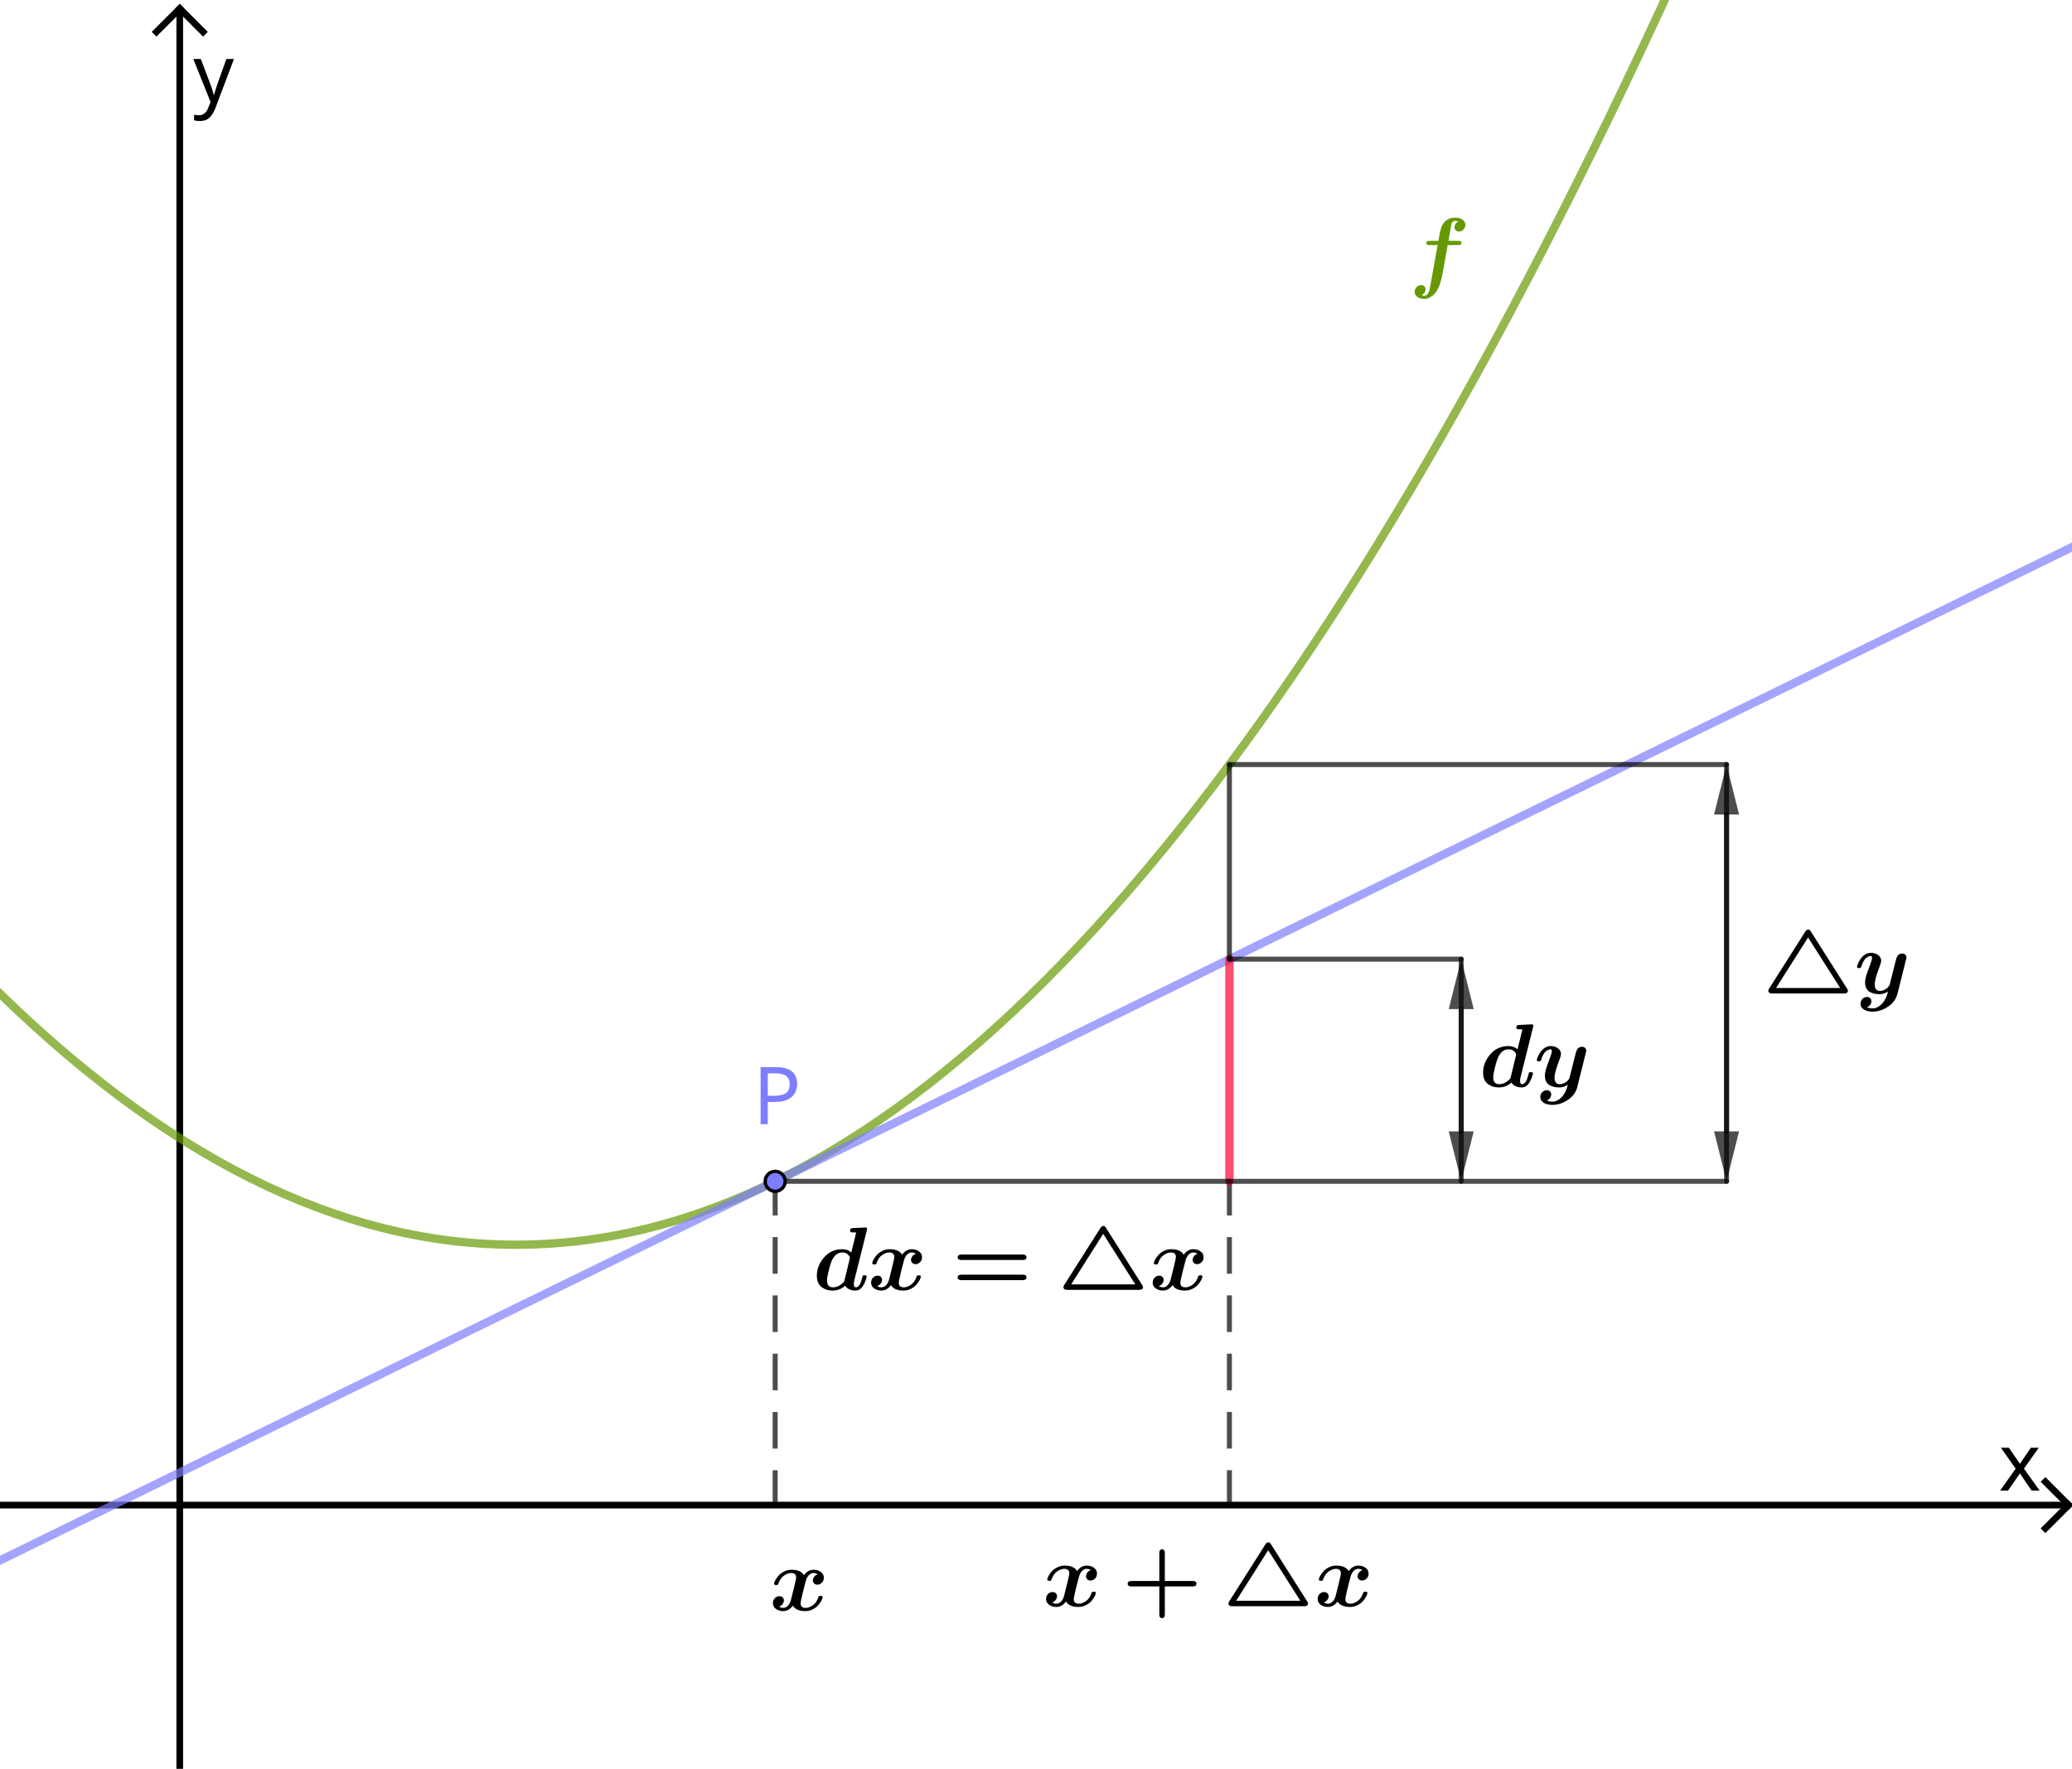 <?xml version="1.0" encoding="ISO-8859-1" standalone="no"?>

<svg 
     version="1.1"
     baseProfile="full"
     xmlns="http://www.w3.org/2000/svg"
     xmlns:xlink="http://www.w3.org/1999/xlink"
     xmlns:ev="http://www.w3.org/2001/xml-events"
     width="13.706cm"
     height="11.704cm"
     viewBox="0 0 622 530"
     >
<title>

</title>
<g stroke-linejoin="miter" stroke-dashoffset="0" stroke-dasharray="none" stroke-width="1" stroke-miterlimit="10.000" stroke-linecap="square">
<clipPath id="clip6304386b-4400-450e-8dfd-d25517ece608">
  <path d="M 0 0 L 0 532.00 L 623.00 532.00 L 623.00 0 z"/>
</clipPath>
<g clip-path="url(#clip1)">
<g stroke-width="2" stroke-linecap="butt" fill="none" stroke-opacity="1" stroke="#000000">
  <path d="M 53.963 3 L 53.963 532.00"/>
</g> <!-- drawing style -->
</g> <!-- clip1 -->
<clipPath id="clip32eab2ed-dd4b-4a22-b5ea-2fbe50ec1995">
  <path d="M 0 0 L 0 532.00 L 623.00 532.00 L 623.00 0 z"/>
</clipPath>
<g clip-path="url(#clip2)">
<g stroke-width="2" stroke-linecap="butt" fill="none" stroke-opacity="1" stroke="#000000">
  <path d="M 53.963 2 L 46.963 9"/>
</g> <!-- drawing style -->
</g> <!-- clip2 -->
<clipPath id="clipd670899e-c7ac-46ec-b4bf-0bff31ad83d6">
  <path d="M 0 0 L 0 532.00 L 623.00 532.00 L 623.00 0 z"/>
</clipPath>
<g clip-path="url(#clip3)">
<g stroke-width="2" stroke-linecap="butt" fill="none" stroke-opacity="1" stroke="#000000">
  <path d="M 53.963 2 L 60.963 9"/>
</g> <!-- drawing style -->
</g> <!-- clip3 -->
<clipPath id="clipf6739960-2143-4dc5-a5fa-cfb8d45942b6">
  <path d="M 0 0 L 0 532.00 L 623.00 532.00 L 623.00 0 z"/>
</clipPath>
<g clip-path="url(#clip4)">
<g fill-opacity="1" fill-rule="nonzero" stroke="none" fill="#000000">
  <path d="M 605.09 440.42 L 600.64 434.14 L 603.05 434.14 L 606.36 438.98 L 609.64 434.14 L 612.03 434.14 L 607.58 440.42 L 612.27 447.00 L 609.86 447.00 L 606.36 441.86 L 602.81 447.00 L 600.44 447.00 L 605.09 440.42 z"/>
</g> <!-- drawing style -->
</g> <!-- clip4 -->
<clipPath id="clip89d9d64d-e932-4c5a-a4db-3e34ae43bc43">
  <path d="M 0 0 L 0 532.00 L 623.00 532.00 L 623.00 0 z"/>
</clipPath>
<g clip-path="url(#clip5)">
<g stroke-width="2" stroke-linecap="butt" fill="none" stroke-opacity="1" stroke="#000000">
  <path d="M 0 451.37 L 620.00 451.37"/>
</g> <!-- drawing style -->
</g> <!-- clip5 -->
<clipPath id="clip85a3280f-3752-435d-b916-b527d3c9583b">
  <path d="M 0 0 L 0 532.00 L 623.00 532.00 L 623.00 0 z"/>
</clipPath>
<g clip-path="url(#clip6)">
<g stroke-width="2" stroke-linecap="butt" fill="none" stroke-opacity="1" stroke="#000000">
  <path d="M 621.00 451.37 L 614.00 444.37"/>
</g> <!-- drawing style -->
</g> <!-- clip6 -->
<clipPath id="clip6fd4c5f9-81e4-42bf-abcc-ee22d67d9e63">
  <path d="M 0 0 L 0 532.00 L 623.00 532.00 L 623.00 0 z"/>
</clipPath>
<g clip-path="url(#clip7)">
<g stroke-width="2" stroke-linecap="butt" fill="none" stroke-opacity="1" stroke="#000000">
  <path d="M 621.00 451.37 L 614.00 458.37"/>
</g> <!-- drawing style -->
</g> <!-- clip7 -->
<clipPath id="clip9dd8f686-c46e-4404-9bd6-4bea15eec90c">
  <path d="M 0 0 L 0 532.00 L 623.00 532.00 L 623.00 0 z"/>
</clipPath>
<g clip-path="url(#clip8)">
<g fill-opacity="1" fill-rule="nonzero" stroke="none" fill="#000000">
  <path d="M 58.031 17.141 L 60.281 17.141 L 63.062 24.453 Q 63.422 25.422 63.711 26.297 Q 64.000 27.172 64.141 27.953 L 64.234 27.953 Q 64.391 27.359 64.703 26.391 Q 65.016 25.422 65.344 24.438 L 67.953 17.141 L 70.234 17.141 L 64.703 31.781 Q 64.031 33.594 62.961 34.680 Q 61.891 35.766 60.016 35.766 Q 59.438 35.766 59.008 35.703 Q 58.578 35.641 58.266 35.562 L 58.266 33.891 Q 58.531 33.938 58.898 33.984 Q 59.266 34.031 59.688 34.031 Q 60.781 34.031 61.469 33.406 Q 62.156 32.781 62.531 31.750 L 63.203 30.047 L 58.031 17.141 z"/>
</g> <!-- drawing style -->
</g> <!-- clip8 -->
<g id="misc">
</g><!-- misc -->
<g id="layer0">
<clipPath id="clipd1d661d2-da5a-4352-a98a-dacfa81240c3">
  <path d="M 0 0 L 0 532.00 L 623.00 532.00 L 623.00 0 z"/>
</clipPath>
<g clip-path="url(#clip9)">
<g stroke-linejoin="round" stroke-width="2.5" stroke-linecap="round" fill="none" stroke-opacity=".698" stroke="#669900">
  <path d="M -481.49 -899.54 C -57.249 797.43 366.99 797.43 791.24 -899.54"/>
<title>Parabola f</title>
<desc>Parabola f: y = 1 / 7 (x - x(D))² + y(D)</desc>

</g> <!-- drawing style -->
</g> <!-- clip9 -->
<clipPath id="clip79e0cdbb-d3ae-4578-afa0-ec3cb63e0fa1">
  <path d="M 0 0 L 0 532.00 L 623.00 532.00 L 623.00 0 z"/>
</clipPath>
<g clip-path="url(#clip10)">
<g fill-opacity="1" fill-rule="nonzero" stroke="none" fill="#669900">
  <path d="M -135.03 43.766 L -138.27 43.766 L -138.27 55.000 L -140.39 55.000 L -140.39 43.766 L -142.64 43.766 L -142.64 42.781 L -140.39 42.062 L -140.39 41.312 Q -140.39 38.828 -139.28 37.734 Q -138.17 36.641 -136.20 36.641 Q -135.44 36.641 -134.80 36.773 Q -134.17 36.906 -133.72 37.078 L -134.27 38.734 Q -134.64 38.609 -135.15 38.492 Q -135.66 38.375 -136.19 38.375 Q -137.23 38.375 -137.75 39.078 Q -138.27 39.781 -138.27 41.297 L -138.27 42.141 L -135.03 42.141 L -135.03 43.766 z"/>
<title>Parabola f</title>
<desc>Parabola f: y = 1 / 7 (x - x(D))² + y(D)</desc>

</g> <!-- drawing style -->
</g> <!-- clip10 -->
<clipPath id="clipc9eab478-0ca7-42b1-9269-4d3db007bb7a">
  <path d="M 0 0 L 0 532.00 L 623.00 532.00 L 623.00 0 z"/>
</clipPath>
<g clip-path="url(#clip11)">
<g stroke-linejoin="round" stroke-width="2.5" stroke-linecap="round" fill="none" stroke-opacity=".698" stroke="#7d7dff">
  <path d="M -5 470.42 L 628.00 160.78"/>
<title>Line f_{1}</title>
<desc>Line f_{1}: Tangent to f through P</desc>

</g> <!-- drawing style -->
</g> <!-- clip11 -->
<clipPath id="clip86895c5d-0960-464c-8974-98a096e1edac">
  <path d="M 0 0 L 0 532.00 L 623.00 532.00 L 623.00 0 z"/>
</clipPath>
<g clip-path="url(#clip12)">
<g stroke-linejoin="round" stroke-dasharray="9.5,8" stroke-width="1.5" stroke-linecap="butt" fill="none" stroke-opacity=".698" stroke="#000000">
  <path d="M 232.70 354.15 L 232.70 451.37"/>
<title>Segment g</title>
<desc>Segment g: Segment P, E</desc>

</g> <!-- drawing style -->
</g> <!-- clip12 -->
<clipPath id="clip5f74afa3-be91-4b8d-b342-f58370192c2a">
  <path d="M 0 0 L 0 532.00 L 623.00 532.00 L 623.00 0 z"/>
</clipPath>
<g clip-path="url(#clip13)">
<g stroke-linejoin="round" stroke-dasharray="9.5,8" stroke-width="1.5" stroke-linecap="butt" fill="none" stroke-opacity=".698" stroke="#000000">
  <path d="M 369.06 354.15 L 369.06 451.37"/>
<title>Segment i</title>
<desc>Segment i: Segment H, F</desc>

</g> <!-- drawing style -->
</g> <!-- clip13 -->
<clipPath id="clip8ccb80a4-e2cb-4301-a1ff-dd3a6daaae73">
  <path d="M 0 0 L 0 532.00 L 623.00 532.00 L 623.00 0 z"/>
</clipPath>
<g clip-path="url(#clip14)">
<g stroke-linejoin="round" stroke-width="2.5" stroke-linecap="round" fill="none" stroke-opacity=".698" stroke="#ff0033">
  <path d="M 369.06 354.15 L 369.06 287.44"/>
<title>Segment j</title>
<desc>Segment j: Segment H, I</desc>

</g> <!-- drawing style -->
</g> <!-- clip14 -->
<clipPath id="clip8a490f90-bcc6-4c56-87bf-2afdb99f08c9">
  <path d="M 0 0 L 0 532.00 L 623.00 532.00 L 623.00 0 z"/>
</clipPath>
<g clip-path="url(#clip15)">
<g stroke-linejoin="round" stroke-width="1.5" stroke-linecap="round" fill="none" stroke-opacity=".698" stroke="#000000">
  <path d="M 369.06 229.00 L 518.30 229.00"/>
<title>Segment q</title>
<desc>Segment q: Segment G, C</desc>

</g> <!-- drawing style -->
</g> <!-- clip15 -->
<clipPath id="clipf714834d-4784-49e1-abe8-50eaf7e69e3b">
  <path d="M 0 0 L 0 532.00 L 623.00 532.00 L 623.00 0 z"/>
</clipPath>
<g clip-path="url(#clip16)">
<g stroke-linejoin="round" stroke-width="1.5" stroke-linecap="round" fill="none" stroke-opacity=".698" stroke="#000000">
  <path d="M 369.06 287.44 L 438.65 287.44"/>
<title>Segment r</title>
<desc>Segment r: Segment I, L</desc>

</g> <!-- drawing style -->
</g> <!-- clip16 -->
<clipPath id="clipefb01214-2d8e-4e14-aac1-3637d64cfa73">
  <path d="M 0 0 L 0 532.00 L 623.00 532.00 L 623.00 0 z"/>
</clipPath>
<g clip-path="url(#clip17)">
<g stroke-linejoin="round" stroke-width="1.5" stroke-linecap="round" fill="none" stroke-opacity=".698" stroke="#000000">
  <path d="M 232.70 354.15 L 518.30 354.15"/>
<title>Segment s</title>
<desc>Segment s: Segment P, K</desc>

</g> <!-- drawing style -->
</g> <!-- clip17 -->
<clipPath id="clip9e8d50ba-900c-4644-86eb-24300a72de36">
  <path d="M 0 0 L 0 532.00 L 623.00 532.00 L 623.00 0 z"/>
</clipPath>
<g clip-path="url(#clip18)">
<g stroke-linejoin="round" stroke-width="1.5" stroke-linecap="round" fill="none" stroke-opacity=".698" stroke="#000000">
  <path d="M 369.06 287.44 L 369.06 229.00"/>
<title>Segment t</title>
<desc>Segment t: Segment I, G</desc>

</g> <!-- drawing style -->
</g> <!-- clip18 -->
<clipPath id="clipaaa6020c-6553-4c3f-8407-4c6c9b47ffde">
  <path d="M 0 0 L 0 532.00 L 623.00 532.00 L 623.00 0 z"/>
</clipPath>
<g clip-path="url(#clip19)">
<g stroke-linejoin="round" stroke-width="1.5" stroke-linecap="round" fill="none" stroke-opacity=".698" stroke="#000000">
  <path d="M 438.65 354.15 L 438.65 302.44"/>
<title>Vector u</title>
<desc>Vector u: Vector(J, L)</desc>

</g> <!-- drawing style -->
</g> <!-- clip19 -->
<clipPath id="clip78fd2747-f3b7-4957-912f-8fefcb1c209a">
  <path d="M 0 0 L 0 532.00 L 623.00 532.00 L 623.00 0 z"/>
</clipPath>
<g clip-path="url(#clip20)">
<g fill-opacity=".698" fill-rule="evenodd" stroke="none" fill="#000000">
  <path d="M 438.65 287.44 L 442.40 302.44 L 434.90 302.44 z"/>
<title>Vector u</title>
<desc>Vector u: Vector(J, L)</desc>

</g> <!-- drawing style -->
</g> <!-- clip20 -->
<clipPath id="clipd766cbcf-82db-4b68-a0a6-df5bc07deb71">
  <path d="M 0 0 L 0 532.00 L 623.00 532.00 L 623.00 0 z"/>
</clipPath>
<g clip-path="url(#clip21)">
<g stroke-linejoin="round" stroke-width="1.5" stroke-linecap="round" fill="none" stroke-opacity=".698" stroke="#000000">
  <path d="M 438.65 287.44 L 438.65 339.15"/>
<title>Vector v</title>
<desc>Vector v: Vector(L, J)</desc>

</g> <!-- drawing style -->
</g> <!-- clip21 -->
<clipPath id="clip5966ae99-e7a3-49da-a84d-9a5252825b73">
  <path d="M 0 0 L 0 532.00 L 623.00 532.00 L 623.00 0 z"/>
</clipPath>
<g clip-path="url(#clip22)">
<g fill-opacity=".698" fill-rule="evenodd" stroke="none" fill="#000000">
  <path d="M 438.65 354.15 L 434.90 339.15 L 442.40 339.15 z"/>
<title>Vector v</title>
<desc>Vector v: Vector(L, J)</desc>

</g> <!-- drawing style -->
</g> <!-- clip22 -->
<clipPath id="clipdd6794e2-5103-4b8a-9069-4a92de821304">
  <path d="M 0 0 L 0 532.00 L 623.00 532.00 L 623.00 0 z"/>
</clipPath>
<g clip-path="url(#clip23)">
<g stroke-linejoin="round" stroke-width="1.5" stroke-linecap="round" fill="none" stroke-opacity=".698" stroke="#000000">
  <path d="M 518.30 354.15 L 518.30 244.00"/>
<title>Vector w</title>
<desc>Vector w: Vector(K, C)</desc>

</g> <!-- drawing style -->
</g> <!-- clip23 -->
<clipPath id="clipb85ffa2b-e6e4-4cc8-bf04-be26753d2bf0">
  <path d="M 0 0 L 0 532.00 L 623.00 532.00 L 623.00 0 z"/>
</clipPath>
<g clip-path="url(#clip24)">
<g fill-opacity=".698" fill-rule="evenodd" stroke="none" fill="#000000">
  <path d="M 518.30 229.00 L 522.05 244.00 L 514.55 244.00 z"/>
<title>Vector w</title>
<desc>Vector w: Vector(K, C)</desc>

</g> <!-- drawing style -->
</g> <!-- clip24 -->
<clipPath id="clipf0cfbb6d-7b58-4c28-b8d2-28de8a9dd84a">
  <path d="M 0 0 L 0 532.00 L 623.00 532.00 L 623.00 0 z"/>
</clipPath>
<g clip-path="url(#clip25)">
<g stroke-linejoin="round" stroke-width="1.5" stroke-linecap="round" fill="none" stroke-opacity=".698" stroke="#000000">
  <path d="M 518.30 229.00 L 518.30 339.15"/>
<title>Vector a</title>
<desc>Vector a: Vector(C, K)</desc>

</g> <!-- drawing style -->
</g> <!-- clip25 -->
<clipPath id="clipf5a57cf2-bbd6-4f61-bcca-c520601e0d03">
  <path d="M 0 0 L 0 532.00 L 623.00 532.00 L 623.00 0 z"/>
</clipPath>
<g clip-path="url(#clip26)">
<g fill-opacity=".698" fill-rule="evenodd" stroke="none" fill="#000000">
  <path d="M 518.30 354.15 L 514.55 339.15 L 522.05 339.15 z"/>
<title>Vector a</title>
<desc>Vector a: Vector(C, K)</desc>

</g> <!-- drawing style -->
</g> <!-- clip26 -->
<clipPath id="clip883c09c5-83ca-4170-b750-99efbd9d9018">
  <path d="M 0 0 L 0 532.00 L 623.00 532.00 L 623.00 0 z"/>
</clipPath>
<g clip-path="url(#clip27)">
<g fill-opacity="1" fill-rule="nonzero" stroke="none" fill="#7d7dff">
  <path d="M 235.70 354.15 C 235.70 355.81 234.35 357.15 232.70 357.15 C 231.04 357.15 229.70 355.81 229.70 354.15 C 229.70 352.49 231.04 351.15 232.70 351.15 C 234.35 351.15 235.70 352.49 235.70 354.15 z"/>
<title>Point P</title>
<desc>Point P: Point on f</desc>

</g> <!-- drawing style -->
</g> <!-- clip27 -->
<clipPath id="clip59285db5-5a31-421b-939a-5612eaee989a">
  <path d="M 0 0 L 0 532.00 L 623.00 532.00 L 623.00 0 z"/>
</clipPath>
<g clip-path="url(#clip28)">
<g stroke-linejoin="round" stroke-linecap="round" fill="none" stroke-opacity="1" stroke="#000000">
  <path d="M 235.70 354.15 C 235.70 355.81 234.35 357.15 232.70 357.15 C 231.04 357.15 229.70 355.81 229.70 354.15 C 229.70 352.49 231.04 351.15 232.70 351.15 C 234.35 351.15 235.70 352.49 235.70 354.15 z"/>
<title>Point P</title>
<desc>Point P: Point on f</desc>

</g> <!-- drawing style -->
</g> <!-- clip28 -->
<clipPath id="clipf8fd6951-4a4a-41d5-8987-cd8892c8a488">
  <path d="M 0 0 L 0 532.00 L 623.00 532.00 L 623.00 0 z"/>
</clipPath>
<g clip-path="url(#clip29)">
<g fill-opacity="1" fill-rule="nonzero" stroke="none" fill="#7d7dff">
  <path d="M 232.86 319.86 Q 236.22 319.86 237.76 321.18 Q 239.30 322.50 239.30 324.91 Q 239.30 326.31 238.66 327.55 Q 238.03 328.80 236.53 329.56 Q 235.03 330.33 232.45 330.33 L 230.48 330.33 L 230.48 337.00 L 228.33 337.00 L 228.33 319.86 L 232.86 319.86 z M 232.67 321.72 L 230.48 321.72 L 230.48 328.48 L 232.22 328.48 Q 234.66 328.48 235.86 327.69 Q 237.06 326.89 237.06 325.00 Q 237.06 323.34 236.01 322.53 Q 234.95 321.72 232.67 321.72 z"/>
<title>Point P</title>
<desc>Point P: Point on f</desc>

</g> <!-- drawing style -->
</g> <!-- clip29 -->
<g transform="matrix(.27, 0, 0, .27, 231.00, 482.99)">
<clipPath id="clipcc553a38-fdac-48ea-a7aa-994a713d641e">
  <path d="M -855.56 -1788.8 L -855.56 181.53 L 1451.9 181.53 L 1451.9 -1788.8 z"/>
</clipPath>
<g clip-path="url(#clip30)">
<g fill-opacity="1" fill-rule="nonzero" stroke="none" fill="#000000">
  <path d="M 53.594 -40.094 Q 51.594 -41.594 48.797 -41.594 Q 46.094 -41.594 43.750 -39.195 Q 41.406 -36.797 40.297 -32.500 Q 40.000 -31.594 38.500 -25.695 Q 37.000 -19.797 36.797 -18.906 Q 34.594 -9.906 34.594 -7.797 Q 34.594 -2.797 40.203 -2.797 Q 44.000 -2.797 48.203 -5.75 Q 52.406 -8.703 54.406 -14.906 Q 54.797 -16.203 56.703 -16.203 Q 59.094 -16.203 59.094 -14.805 Q 59.094 -13.406 57.797 -10.953 Q 56.500 -8.5 54.203 -5.797 Q 51.906 -3.094 48.000 -1.148 Q 44.094 .797 39.703 .797 Q 29.500 .797 25.906 -5.297 Q 21.500 .797 15.203 .797 Q 10.500 .797 7.148 -1.648 Q 3.797 -4.094 3.797 -8 Q 3.797 -11.500 6 -13.648 Q 8.203 -15.797 11.000 -15.797 Q 13.297 -15.797 14.648 -14.398 Q 16.000 -13.000 16.000 -11.203 Q 16.000 -9.094 14.547 -7.047 Q 13.094 -5 10.594 -4.297 Q 12.594 -2.797 15.406 -2.797 Q 18.094 -2.797 20.445 -5.148 Q 22.797 -7.5 23.906 -11.906 L 27.297 -25.594 Q 29.594 -34.797 29.594 -36.594 Q 29.594 -41.594 24.000 -41.594 Q 20.203 -41.594 16.000 -38.648 Q 11.797 -35.703 9.797 -29.500 Q 9.406 -28.203 7.5 -28.203 Q 5.094 -28.203 5.094 -29.602 Q 5.094 -31.000 6.398 -33.453 Q 7.703 -35.906 10.000 -38.602 Q 12.297 -41.297 16.195 -43.250 Q 20.094 -45.203 24.500 -45.203 Q 34.703 -45.203 38.297 -39.094 Q 42.703 -45.203 49.000 -45.203 Q 53.703 -45.203 57.055 -42.750 Q 60.406 -40.297 60.406 -36.406 Q 60.406 -32.906 58.203 -30.750 Q 56.000 -28.594 53.203 -28.594 Q 50.906 -28.594 49.555 -30.000 Q 48.203 -31.406 48.203 -33.203 Q 48.203 -35.297 49.648 -37.352 Q 51.094 -39.406 53.594 -40.094 z"/>
<title>x</title>
<desc>text1 = “x”</desc>

</g> <!-- drawing style -->
</g> <!-- clip30 -->
</g> <!-- transform -->
<g transform="matrix(.27, 0, 0, .27, 313.00, 481.74)">
<clipPath id="clipa5dcf21e-e4a1-4a06-ac93-9f97c28cfb62">
  <path d="M -1159.3 -1784.2 L -1159.3 186.16 L 1148.1 186.16 L 1148.1 -1784.2 z"/>
</clipPath>
<g clip-path="url(#clip31)">
<g fill-opacity="1" fill-rule="nonzero" stroke="none" fill="#000000">
  <path d="M 53.594 -40.094 Q 51.594 -41.594 48.797 -41.594 Q 46.094 -41.594 43.750 -39.195 Q 41.406 -36.797 40.297 -32.500 Q 40.000 -31.594 38.500 -25.695 Q 37.000 -19.797 36.797 -18.906 Q 34.594 -9.906 34.594 -7.797 Q 34.594 -2.797 40.203 -2.797 Q 44.000 -2.797 48.203 -5.75 Q 52.406 -8.703 54.406 -14.906 Q 54.797 -16.203 56.703 -16.203 Q 59.094 -16.203 59.094 -14.805 Q 59.094 -13.406 57.797 -10.953 Q 56.500 -8.5 54.203 -5.797 Q 51.906 -3.094 48.000 -1.148 Q 44.094 .797 39.703 .797 Q 29.500 .797 25.906 -5.297 Q 21.500 .797 15.203 .797 Q 10.500 .797 7.148 -1.648 Q 3.797 -4.094 3.797 -8 Q 3.797 -11.500 6 -13.648 Q 8.203 -15.797 11.000 -15.797 Q 13.297 -15.797 14.648 -14.398 Q 16.000 -13.000 16.000 -11.203 Q 16.000 -9.094 14.547 -7.047 Q 13.094 -5 10.594 -4.297 Q 12.594 -2.797 15.406 -2.797 Q 18.094 -2.797 20.445 -5.148 Q 22.797 -7.5 23.906 -11.906 L 27.297 -25.594 Q 29.594 -34.797 29.594 -36.594 Q 29.594 -41.594 24.000 -41.594 Q 20.203 -41.594 16.000 -38.648 Q 11.797 -35.703 9.797 -29.500 Q 9.406 -28.203 7.5 -28.203 Q 5.094 -28.203 5.094 -29.602 Q 5.094 -31.000 6.398 -33.453 Q 7.703 -35.906 10.000 -38.602 Q 12.297 -41.297 16.195 -43.250 Q 20.094 -45.203 24.500 -45.203 Q 34.703 -45.203 38.297 -39.094 Q 42.703 -45.203 49.000 -45.203 Q 53.703 -45.203 57.055 -42.750 Q 60.406 -40.297 60.406 -36.406 Q 60.406 -32.906 58.203 -30.750 Q 56.000 -28.594 53.203 -28.594 Q 50.906 -28.594 49.555 -30.000 Q 48.203 -31.406 48.203 -33.203 Q 48.203 -35.297 49.648 -37.352 Q 51.094 -39.406 53.594 -40.094 z"/>
<title>x+\triangle x</title>
<desc>text2 = “x+\triangle x”</desc>

</g> <!-- drawing style -->
</g> <!-- clip31 -->
</g> <!-- transform -->
<g transform="matrix(.27, 0, 0, .27, 336.79, 481.74)">
<clipPath id="clip276f7823-2bb4-4688-ae0e-8d72da68397f">
  <path d="M -1247.4 -1784.2 L -1247.4 186.16 L 1060.0 186.16 L 1060.0 -1784.2 z"/>
</clipPath>
<g clip-path="url(#clip32)">
<g fill-opacity="1" fill-rule="nonzero" stroke="none" fill="#000000">
  <path d="M 47.703 -22.000 L 47.703 9 Q 47.703 13.203 44.594 13.203 Q 41.594 13.203 41.594 9 L 41.594 -22.000 L 10.703 -22.000 Q 6.406 -22.000 6.406 -25.000 Q 6.406 -28.094 10.703 -28.094 L 41.594 -28.094 L 41.594 -59.094 Q 41.594 -63.297 44.703 -63.297 Q 47.703 -63.297 47.703 -59.094 L 47.703 -28.094 L 78.594 -28.094 Q 82.906 -28.094 82.906 -25.000 Q 82.906 -22.000 78.594 -22.000 L 47.703 -22.000 z"/>
<title>x+\triangle x</title>
<desc>text2 = “x+\triangle x”</desc>

</g> <!-- drawing style -->
</g> <!-- clip32 -->
</g> <!-- transform -->
<g transform="matrix(.27, 0, 0, .27, 366.93, 481.74)">
<clipPath id="clip6af3ff71-cf89-4a83-82de-fb1f4efd14c3">
  <path d="M -1359.0 -1784.2 L -1359.0 186.16 L 948.40 186.16 L 948.40 -1784.2 z"/>
</clipPath>
<g clip-path="url(#clip33)">
<g fill-opacity="1" fill-rule="nonzero" stroke="none" fill="#000000">
  <path d="M 54.000 -69.094 L 94.594 -5 Q 95.297 -3.797 95.297 -3.094 Q 95.297 -0 90.797 -0 L 11.297 -0 Q 6.797 -0 6.797 -3.094 Q 6.797 -4.094 7.906 -5.797 L 48.094 -69.094 Q 49.406 -71.094 51.094 -71.094 Q 52.906 -71.094 54.000 -69.094 z M 51.000 -62.297 L 15.406 -6.094 L 86.703 -6.094 L 51.000 -62.297 z"/>
<title>x+\triangle x</title>
<desc>text2 = “x+\triangle x”</desc>

</g> <!-- drawing style -->
</g> <!-- clip33 -->
</g> <!-- transform -->
<g transform="matrix(.27, 0, 0, .27, 394.53, 481.74)">
<clipPath id="clip952d9571-d186-4ef9-9af6-c6c7c0f903ed">
  <path d="M -1461.2 -1784.2 L -1461.2 186.16 L 846.20 186.16 L 846.20 -1784.2 z"/>
</clipPath>
<g clip-path="url(#clip34)">
<g fill-opacity="1" fill-rule="nonzero" stroke="none" fill="#000000">
  <path d="M 53.594 -40.094 Q 51.594 -41.594 48.797 -41.594 Q 46.094 -41.594 43.750 -39.195 Q 41.406 -36.797 40.297 -32.500 Q 40.000 -31.594 38.500 -25.695 Q 37.000 -19.797 36.797 -18.906 Q 34.594 -9.906 34.594 -7.797 Q 34.594 -2.797 40.203 -2.797 Q 44.000 -2.797 48.203 -5.75 Q 52.406 -8.703 54.406 -14.906 Q 54.797 -16.203 56.703 -16.203 Q 59.094 -16.203 59.094 -14.805 Q 59.094 -13.406 57.797 -10.953 Q 56.500 -8.5 54.203 -5.797 Q 51.906 -3.094 48.000 -1.148 Q 44.094 .797 39.703 .797 Q 29.500 .797 25.906 -5.297 Q 21.500 .797 15.203 .797 Q 10.500 .797 7.148 -1.648 Q 3.797 -4.094 3.797 -8 Q 3.797 -11.500 6 -13.648 Q 8.203 -15.797 11.000 -15.797 Q 13.297 -15.797 14.648 -14.398 Q 16.000 -13.000 16.000 -11.203 Q 16.000 -9.094 14.547 -7.047 Q 13.094 -5 10.594 -4.297 Q 12.594 -2.797 15.406 -2.797 Q 18.094 -2.797 20.445 -5.148 Q 22.797 -7.5 23.906 -11.906 L 27.297 -25.594 Q 29.594 -34.797 29.594 -36.594 Q 29.594 -41.594 24.000 -41.594 Q 20.203 -41.594 16.000 -38.648 Q 11.797 -35.703 9.797 -29.500 Q 9.406 -28.203 7.5 -28.203 Q 5.094 -28.203 5.094 -29.602 Q 5.094 -31.000 6.398 -33.453 Q 7.703 -35.906 10.000 -38.602 Q 12.297 -41.297 16.195 -43.250 Q 20.094 -45.203 24.500 -45.203 Q 34.703 -45.203 38.297 -39.094 Q 42.703 -45.203 49.000 -45.203 Q 53.703 -45.203 57.055 -42.750 Q 60.406 -40.297 60.406 -36.406 Q 60.406 -32.906 58.203 -30.750 Q 56.000 -28.594 53.203 -28.594 Q 50.906 -28.594 49.555 -30.000 Q 48.203 -31.406 48.203 -33.203 Q 48.203 -35.297 49.648 -37.352 Q 51.094 -39.406 53.594 -40.094 z"/>
<title>x+\triangle x</title>
<desc>text2 = “x+\triangle x”</desc>

</g> <!-- drawing style -->
</g> <!-- clip34 -->
</g> <!-- transform -->
<g transform="matrix(.27, 0, 0, .27, 244.00, 386.74)">
<clipPath id="clip362e999d-e941-4c43-9ea1-0922853b91a5">
  <path d="M -903.70 -1432.4 L -903.70 538.01 L 1403.7 538.01 L 1403.7 -1432.4 z"/>
</clipPath>
<g clip-path="url(#clip35)">
<g fill-opacity="1" fill-rule="nonzero" stroke="none" fill="#000000">
  <path d="M 60.000 -65.906 L 46.203 -10.797 Q 45.594 -8.703 45.594 -6.5 Q 45.594 -2.797 47.906 -2.797 Q 52.203 -2.797 54.703 -12.797 Q 55.406 -15.594 55.500 -15.703 Q 56.000 -16.203 57.500 -16.203 Q 59.906 -16.203 59.906 -14.797 Q 59.906 -14.000 58.805 -10.750 Q 57.703 -7.5 56.094 -4.906 Q 52.797 .797 47.406 .797 Q 39.703 .797 35.906 -4.594 Q 30.094 .797 22.000 .797 Q 14.797 .797 9.648 -3.203 Q 4.5 -7.203 4.5 -15.703 Q 4.5 -26.797 12.453 -36.000 Q 20.406 -45.203 32.703 -45.203 Q 38.906 -45.203 42.797 -41.594 L 48.203 -63.703 Q 46.906 -63.906 44.000 -63.906 Q 41.406 -63.906 41.406 -65.703 Q 41.406 -67.000 42.000 -67.703 Q 42.594 -68.406 43.094 -68.500 Q 43.594 -68.594 44.594 -68.703 L 57.500 -69.297 Q 57.703 -69.406 58.203 -69.406 Q 60.406 -69.406 60.406 -67.594 Q 60.406 -67.297 60.000 -65.906 z M 34.906 -9.297 L 41.000 -34.406 L 41.203 -35.797 Q 41.203 -37.203 38.953 -39.398 Q 36.703 -41.594 32.906 -41.594 Q 25.000 -41.594 20.797 -31.797 Q 19.406 -28.406 17.602 -21.203 Q 15.797 -14.000 15.797 -10.406 Q 15.797 -2.797 22.500 -2.797 Q 25.906 -2.797 29.203 -4.648 Q 32.500 -6.5 34.906 -9.297 z"/>
<title>dx=\triangle x</title>
<desc>text3 = “dx=\triangle x”</desc>

</g> <!-- drawing style -->
</g> <!-- clip35 -->
</g> <!-- transform -->
<g transform="matrix(.27, 0, 0, .27, 260.47, 386.74)">
<clipPath id="clip94d01923-36ed-4454-af6f-909acf32028f">
  <path d="M -964.70 -1432.4 L -964.70 538.01 L 1342.7 538.01 L 1342.7 -1432.4 z"/>
</clipPath>
<g clip-path="url(#clip36)">
<g fill-opacity="1" fill-rule="nonzero" stroke="none" fill="#000000">
  <path d="M 53.594 -40.094 Q 51.594 -41.594 48.797 -41.594 Q 46.094 -41.594 43.750 -39.195 Q 41.406 -36.797 40.297 -32.500 Q 40.000 -31.594 38.500 -25.695 Q 37.000 -19.797 36.797 -18.906 Q 34.594 -9.906 34.594 -7.797 Q 34.594 -2.797 40.203 -2.797 Q 44.000 -2.797 48.203 -5.75 Q 52.406 -8.703 54.406 -14.906 Q 54.797 -16.203 56.703 -16.203 Q 59.094 -16.203 59.094 -14.805 Q 59.094 -13.406 57.797 -10.953 Q 56.500 -8.5 54.203 -5.797 Q 51.906 -3.094 48.000 -1.148 Q 44.094 .797 39.703 .797 Q 29.500 .797 25.906 -5.297 Q 21.500 .797 15.203 .797 Q 10.500 .797 7.148 -1.648 Q 3.797 -4.094 3.797 -8 Q 3.797 -11.500 6 -13.648 Q 8.203 -15.797 11.000 -15.797 Q 13.297 -15.797 14.648 -14.398 Q 16.000 -13.000 16.000 -11.203 Q 16.000 -9.094 14.547 -7.047 Q 13.094 -5 10.594 -4.297 Q 12.594 -2.797 15.406 -2.797 Q 18.094 -2.797 20.445 -5.148 Q 22.797 -7.5 23.906 -11.906 L 27.297 -25.594 Q 29.594 -34.797 29.594 -36.594 Q 29.594 -41.594 24.000 -41.594 Q 20.203 -41.594 16.000 -38.648 Q 11.797 -35.703 9.797 -29.500 Q 9.406 -28.203 7.5 -28.203 Q 5.094 -28.203 5.094 -29.602 Q 5.094 -31.000 6.398 -33.453 Q 7.703 -35.906 10.000 -38.602 Q 12.297 -41.297 16.195 -43.250 Q 20.094 -45.203 24.500 -45.203 Q 34.703 -45.203 38.297 -39.094 Q 42.703 -45.203 49.000 -45.203 Q 53.703 -45.203 57.055 -42.750 Q 60.406 -40.297 60.406 -36.406 Q 60.406 -32.906 58.203 -30.750 Q 56.000 -28.594 53.203 -28.594 Q 50.906 -28.594 49.555 -30.000 Q 48.203 -31.406 48.203 -33.203 Q 48.203 -35.297 49.648 -37.352 Q 51.094 -39.406 53.594 -40.094 z"/>
<title>dx=\triangle x</title>
<desc>text3 = “dx=\triangle x”</desc>

</g> <!-- drawing style -->
</g> <!-- clip36 -->
</g> <!-- transform -->
<g transform="matrix(.27, 0, 0, .27, 285.76, 386.74)">
<clipPath id="clip8b340c4e-7609-46c1-830c-1854d9366877">
  <path d="M -1058.4 -1432.4 L -1058.4 538.01 L 1249.0 538.01 L 1249.0 -1432.4 z"/>
</clipPath>
<g clip-path="url(#clip37)">
<g fill-opacity="1" fill-rule="nonzero" stroke="none" fill="#000000">
  <path d="M 78.797 -33.203 L 10.500 -33.203 Q 6.406 -33.203 6.406 -36.203 Q 6.406 -39.297 11.000 -39.297 L 78.297 -39.297 Q 82.906 -39.297 82.906 -36.203 Q 82.906 -33.203 78.797 -33.203 z M 78.297 -10.797 L 11.000 -10.797 Q 6.406 -10.797 6.406 -13.906 Q 6.406 -16.906 10.500 -16.906 L 78.797 -16.906 Q 82.906 -16.906 82.906 -13.906 Q 82.906 -10.797 78.297 -10.797 z"/>
<title>dx=\triangle x</title>
<desc>text3 = “dx=\triangle x”</desc>

</g> <!-- drawing style -->
</g> <!-- clip37 -->
</g> <!-- transform -->
<g transform="matrix(.27, 0, 0, .27, 317.40, 386.74)">
<clipPath id="clip8fb53475-e8ab-402f-bd0b-4b3768494b5b">
  <path d="M -1175.6 -1432.4 L -1175.6 538.01 L 1131.8 538.01 L 1131.8 -1432.4 z"/>
</clipPath>
<g clip-path="url(#clip38)">
<g fill-opacity="1" fill-rule="nonzero" stroke="none" fill="#000000">
  <path d="M 54.000 -69.094 L 94.594 -5 Q 95.297 -3.797 95.297 -3.094 Q 95.297 -0 90.797 -0 L 11.297 -0 Q 6.797 -0 6.797 -3.094 Q 6.797 -4.094 7.906 -5.797 L 48.094 -69.094 Q 49.406 -71.094 51.094 -71.094 Q 52.906 -71.094 54.000 -69.094 z M 51.000 -62.297 L 15.406 -6.094 L 86.703 -6.094 L 51.000 -62.297 z"/>
<title>dx=\triangle x</title>
<desc>text3 = “dx=\triangle x”</desc>

</g> <!-- drawing style -->
</g> <!-- clip38 -->
</g> <!-- transform -->
<g transform="matrix(.27, 0, 0, .27, 345.00, 386.74)">
<clipPath id="clip79172fff-a654-4c8c-87bd-7f9cddd48663">
  <path d="M -1277.8 -1432.4 L -1277.8 538.01 L 1029.6 538.01 L 1029.6 -1432.4 z"/>
</clipPath>
<g clip-path="url(#clip39)">
<g fill-opacity="1" fill-rule="nonzero" stroke="none" fill="#000000">
  <path d="M 53.594 -40.094 Q 51.594 -41.594 48.797 -41.594 Q 46.094 -41.594 43.750 -39.195 Q 41.406 -36.797 40.297 -32.500 Q 40.000 -31.594 38.500 -25.695 Q 37.000 -19.797 36.797 -18.906 Q 34.594 -9.906 34.594 -7.797 Q 34.594 -2.797 40.203 -2.797 Q 44.000 -2.797 48.203 -5.75 Q 52.406 -8.703 54.406 -14.906 Q 54.797 -16.203 56.703 -16.203 Q 59.094 -16.203 59.094 -14.805 Q 59.094 -13.406 57.797 -10.953 Q 56.500 -8.5 54.203 -5.797 Q 51.906 -3.094 48.000 -1.148 Q 44.094 .797 39.703 .797 Q 29.500 .797 25.906 -5.297 Q 21.500 .797 15.203 .797 Q 10.500 .797 7.148 -1.648 Q 3.797 -4.094 3.797 -8 Q 3.797 -11.500 6 -13.648 Q 8.203 -15.797 11.000 -15.797 Q 13.297 -15.797 14.648 -14.398 Q 16.000 -13.000 16.000 -11.203 Q 16.000 -9.094 14.547 -7.047 Q 13.094 -5 10.594 -4.297 Q 12.594 -2.797 15.406 -2.797 Q 18.094 -2.797 20.445 -5.148 Q 22.797 -7.5 23.906 -11.906 L 27.297 -25.594 Q 29.594 -34.797 29.594 -36.594 Q 29.594 -41.594 24.000 -41.594 Q 20.203 -41.594 16.000 -38.648 Q 11.797 -35.703 9.797 -29.500 Q 9.406 -28.203 7.5 -28.203 Q 5.094 -28.203 5.094 -29.602 Q 5.094 -31.000 6.398 -33.453 Q 7.703 -35.906 10.000 -38.602 Q 12.297 -41.297 16.195 -43.250 Q 20.094 -45.203 24.500 -45.203 Q 34.703 -45.203 38.297 -39.094 Q 42.703 -45.203 49.000 -45.203 Q 53.703 -45.203 57.055 -42.750 Q 60.406 -40.297 60.406 -36.406 Q 60.406 -32.906 58.203 -30.750 Q 56.000 -28.594 53.203 -28.594 Q 50.906 -28.594 49.555 -30.000 Q 48.203 -31.406 48.203 -33.203 Q 48.203 -35.297 49.648 -37.352 Q 51.094 -39.406 53.594 -40.094 z"/>
<title>dx=\triangle x</title>
<desc>text3 = “dx=\triangle x”</desc>

</g> <!-- drawing style -->
</g> <!-- clip39 -->
</g> <!-- transform -->
<g transform="matrix(.27, 0, 0, .27, 444.00, 325.74)">
<clipPath id="clipc0c4a615-d195-4f22-b723-5c5d7b15ede2">
  <path d="M -1644.4 -1206.4 L -1644.4 763.93 L 662.96 763.93 L 662.96 -1206.4 z"/>
</clipPath>
<g clip-path="url(#clip40)">
<g fill-opacity="1" fill-rule="nonzero" stroke="none" fill="#000000">
  <path d="M 60.000 -65.906 L 46.203 -10.797 Q 45.594 -8.703 45.594 -6.5 Q 45.594 -2.797 47.906 -2.797 Q 52.203 -2.797 54.703 -12.797 Q 55.406 -15.594 55.500 -15.703 Q 56.000 -16.203 57.500 -16.203 Q 59.906 -16.203 59.906 -14.797 Q 59.906 -14.000 58.805 -10.750 Q 57.703 -7.5 56.094 -4.906 Q 52.797 .797 47.406 .797 Q 39.703 .797 35.906 -4.594 Q 30.094 .797 22.000 .797 Q 14.797 .797 9.648 -3.203 Q 4.5 -7.203 4.5 -15.703 Q 4.5 -26.797 12.453 -36.000 Q 20.406 -45.203 32.703 -45.203 Q 38.906 -45.203 42.797 -41.594 L 48.203 -63.703 Q 46.906 -63.906 44.000 -63.906 Q 41.406 -63.906 41.406 -65.703 Q 41.406 -67.000 42.000 -67.703 Q 42.594 -68.406 43.094 -68.500 Q 43.594 -68.594 44.594 -68.703 L 57.500 -69.297 Q 57.703 -69.406 58.203 -69.406 Q 60.406 -69.406 60.406 -67.594 Q 60.406 -67.297 60.000 -65.906 z M 34.906 -9.297 L 41.000 -34.406 L 41.203 -35.797 Q 41.203 -37.203 38.953 -39.398 Q 36.703 -41.594 32.906 -41.594 Q 25.000 -41.594 20.797 -31.797 Q 19.406 -28.406 17.602 -21.203 Q 15.797 -14.000 15.797 -10.406 Q 15.797 -2.797 22.500 -2.797 Q 25.906 -2.797 29.203 -4.648 Q 32.500 -6.5 34.906 -9.297 z"/>
<title>dy</title>
<desc>text4 = “dy”</desc>

</g> <!-- drawing style -->
</g> <!-- clip40 -->
</g> <!-- transform -->
<g transform="matrix(.27, 0, 0, .27, 460.47, 325.74)">
<clipPath id="clip8c2f35f6-3ab6-4952-a2e9-0cfa713432bb">
  <path d="M -1705.4 -1206.4 L -1705.4 763.93 L 601.96 763.93 L 601.96 -1206.4 z"/>
</clipPath>
<g clip-path="url(#clip41)">
<g fill-opacity="1" fill-rule="nonzero" stroke="none" fill="#000000">
  <path d="M 57.703 -37.703 L 48.297 .094 Q 46.094 9 37.844 14.602 Q 29.594 20.203 20.500 20.203 Q 14.500 20.203 10.797 17.805 Q 7.094 15.406 7.094 11.500 Q 7.094 8.297 9.25 6.102 Q 11.406 3.906 14.297 3.906 Q 16.203 3.906 17.703 5 Q 19.203 6.094 19.203 8.5 Q 19.203 13.203 14.406 15.203 Q 16.703 16.594 20.500 16.594 Q 26.000 16.594 30.852 11.594 Q 35.703 6.594 37.703 -2.203 Q 33.406 .797 28.094 .797 Q 25.406 .797 23.055 .352 Q 20.703 -.094 18.055 -1.344 Q 15.406 -2.594 13.805 -5.398 Q 12.203 -8.203 12.203 -12.203 Q 12.203 -15.703 13.555 -20.055 Q 14.906 -24.406 18.203 -33.000 Q 19.906 -37.500 19.906 -39.500 Q 19.906 -40.500 19.602 -41.000 Q 19.297 -41.500 19.000 -41.547 Q 18.703 -41.594 18.203 -41.594 Q 17.406 -41.594 16.352 -41.195 Q 15.297 -40.797 13.750 -39.750 Q 12.203 -38.703 10.602 -36.055 Q 9 -33.406 7.906 -29.500 Q 7.5 -28.203 5.594 -28.203 Q 3.203 -28.203 3.203 -29.594 Q 3.203 -30.594 4.203 -32.945 Q 5.203 -35.297 7 -38.148 Q 8.797 -41.000 11.945 -43.102 Q 15.094 -45.203 18.797 -45.203 Q 23.297 -45.203 26.695 -42.750 Q 30.094 -40.297 30.094 -36.203 Q 30.094 -34.594 28.797 -31.203 Q 22.906 -16.000 22.906 -10.094 Q 22.906 -2.797 28.906 -2.797 Q 31.906 -2.797 35.703 -5.203 Q 36.000 -5.406 36.750 -6 Q 37.500 -6.594 38.453 -7.797 Q 39.406 -9 39.594 -10.000 Q 40.297 -12.703 43.797 -26.594 L 46.406 -37.000 Q 46.797 -38.500 47.102 -39.398 Q 47.406 -40.297 48.203 -41.648 Q 49.000 -43.000 50.352 -43.703 Q 51.703 -44.406 53.500 -44.406 Q 55.703 -44.406 56.953 -43.102 Q 58.203 -41.797 58.203 -40.000 Q 58.203 -39.500 57.703 -37.703 z"/>
<title>dy</title>
<desc>text4 = “dy”</desc>

</g> <!-- drawing style -->
</g> <!-- clip41 -->
</g> <!-- transform -->
<g transform="matrix(.27, 0, 0, .27, 529.00, 297.74)">
<clipPath id="clipc772419e-d066-40bc-be37-a34df08ab750">
  <path d="M -1959.3 -1102.7 L -1959.3 867.64 L 348.15 867.64 L 348.15 -1102.7 z"/>
</clipPath>
<g clip-path="url(#clip42)">
<g fill-opacity="1" fill-rule="nonzero" stroke="none" fill="#000000">
  <path d="M 54.000 -69.094 L 94.594 -5 Q 95.297 -3.797 95.297 -3.094 Q 95.297 -0 90.797 -0 L 11.297 -0 Q 6.797 -0 6.797 -3.094 Q 6.797 -4.094 7.906 -5.797 L 48.094 -69.094 Q 49.406 -71.094 51.094 -71.094 Q 52.906 -71.094 54.000 -69.094 z M 51.000 -62.297 L 15.406 -6.094 L 86.703 -6.094 L 51.000 -62.297 z"/>
<title>\triangle y</title>
<desc>text5 = “\triangle y”</desc>

</g> <!-- drawing style -->
</g> <!-- clip42 -->
</g> <!-- transform -->
<g transform="matrix(.27, 0, 0, .27, 556.59, 297.74)">
<clipPath id="clipef5326e0-417c-4ae3-8817-f62cac4fcc9b">
  <path d="M -2061.5 -1102.7 L -2061.5 867.64 L 245.95 867.64 L 245.95 -1102.7 z"/>
</clipPath>
<g clip-path="url(#clip43)">
<g fill-opacity="1" fill-rule="nonzero" stroke="none" fill="#000000">
  <path d="M 57.703 -37.703 L 48.297 .094 Q 46.094 9 37.844 14.602 Q 29.594 20.203 20.500 20.203 Q 14.500 20.203 10.797 17.805 Q 7.094 15.406 7.094 11.500 Q 7.094 8.297 9.25 6.102 Q 11.406 3.906 14.297 3.906 Q 16.203 3.906 17.703 5 Q 19.203 6.094 19.203 8.5 Q 19.203 13.203 14.406 15.203 Q 16.703 16.594 20.500 16.594 Q 26.000 16.594 30.852 11.594 Q 35.703 6.594 37.703 -2.203 Q 33.406 .797 28.094 .797 Q 25.406 .797 23.055 .352 Q 20.703 -.094 18.055 -1.344 Q 15.406 -2.594 13.805 -5.398 Q 12.203 -8.203 12.203 -12.203 Q 12.203 -15.703 13.555 -20.055 Q 14.906 -24.406 18.203 -33.000 Q 19.906 -37.500 19.906 -39.500 Q 19.906 -40.500 19.602 -41.000 Q 19.297 -41.500 19.000 -41.547 Q 18.703 -41.594 18.203 -41.594 Q 17.406 -41.594 16.352 -41.195 Q 15.297 -40.797 13.750 -39.750 Q 12.203 -38.703 10.602 -36.055 Q 9 -33.406 7.906 -29.500 Q 7.5 -28.203 5.594 -28.203 Q 3.203 -28.203 3.203 -29.594 Q 3.203 -30.594 4.203 -32.945 Q 5.203 -35.297 7 -38.148 Q 8.797 -41.000 11.945 -43.102 Q 15.094 -45.203 18.797 -45.203 Q 23.297 -45.203 26.695 -42.750 Q 30.094 -40.297 30.094 -36.203 Q 30.094 -34.594 28.797 -31.203 Q 22.906 -16.000 22.906 -10.094 Q 22.906 -2.797 28.906 -2.797 Q 31.906 -2.797 35.703 -5.203 Q 36.000 -5.406 36.750 -6 Q 37.500 -6.594 38.453 -7.797 Q 39.406 -9 39.594 -10.000 Q 40.297 -12.703 43.797 -26.594 L 46.406 -37.000 Q 46.797 -38.500 47.102 -39.398 Q 47.406 -40.297 48.203 -41.648 Q 49.000 -43.000 50.352 -43.703 Q 51.703 -44.406 53.500 -44.406 Q 55.703 -44.406 56.953 -43.102 Q 58.203 -41.797 58.203 -40.000 Q 58.203 -39.500 57.703 -37.703 z"/>
<title>\triangle y</title>
<desc>text5 = “\triangle y”</desc>

</g> <!-- drawing style -->
</g> <!-- clip43 -->
</g> <!-- transform -->
<g transform="matrix(.27, 0, 0, .27, 423.00, 83.738)">
<clipPath id="clip79035376-33ad-475c-a83c-fd96f42aea20">
  <path d="M -1566.7 -310.14 L -1566.7 1660.2 L 740.74 1660.2 L 740.74 -310.14 z"/>
</clipPath>
<g clip-path="url(#clip44)">
<g fill-opacity="1" fill-rule="nonzero" stroke="none" fill="#669900">
  <path d="M 42.906 -39.703 L 37.500 -9.5 Q 35.000 4.797 30.594 11.500 Q 29.797 12.797 28.398 14.445 Q 27.000 16.094 23.750 18.148 Q 20.500 20.203 17.094 20.203 Q 12.797 20.203 9.5 18.102 Q 6.203 16.000 6.203 12.203 Q 6.203 9.297 8.305 7.047 Q 10.406 4.797 13.406 4.797 Q 15.406 4.797 16.852 6.047 Q 18.297 7.297 18.297 9.398 Q 18.297 11.500 17.047 13.297 Q 15.797 15.094 13.906 16.000 Q 15.297 16.594 17.297 16.594 Q 20.297 16.594 22.297 11.500 Q 22.500 10.906 22.898 9 Q 23.297 7.094 23.695 5.094 Q 24.094 3.094 24.094 2.906 L 31.703 -39.703 L 22.500 -39.703 Q 19.203 -39.703 19.203 -41.500 Q 19.203 -42.906 19.805 -43.555 Q 20.406 -44.203 21.000 -44.305 Q 21.594 -44.406 22.797 -44.406 L 32.594 -44.406 Q 33.797 -51.297 34.250 -53.500 Q 34.703 -55.703 35.500 -58.305 Q 36.297 -60.906 37.406 -62.703 Q 42.094 -70.203 51.203 -70.203 Q 56.000 -70.203 59.297 -68.055 Q 62.594 -65.906 62.594 -62.203 Q 62.594 -59.297 60.500 -57.047 Q 58.406 -54.797 55.406 -54.797 Q 53.406 -54.797 51.953 -56.047 Q 50.500 -57.297 50.500 -59.406 Q 50.500 -61.406 51.703 -63.203 Q 52.906 -65.000 54.703 -65.906 Q 53.000 -66.594 51.203 -66.594 Q 49.594 -66.594 48.297 -65.406 Q 47.297 -64.500 47.000 -62.500 L 43.703 -44.406 L 54.906 -44.406 Q 58.297 -44.406 58.297 -42.594 Q 58.297 -41.203 57.695 -40.555 Q 57.094 -39.906 56.500 -39.805 Q 55.906 -39.703 54.594 -39.703 L 42.906 -39.703 z"/>
<title>f</title>
<desc>text6 = “f”</desc>

</g> <!-- drawing style -->
</g> <!-- clip44 -->
</g> <!-- transform -->
</g><!-- layer0 -->
</g> <!-- default stroke -->
</svg> <!-- bounding box -->
